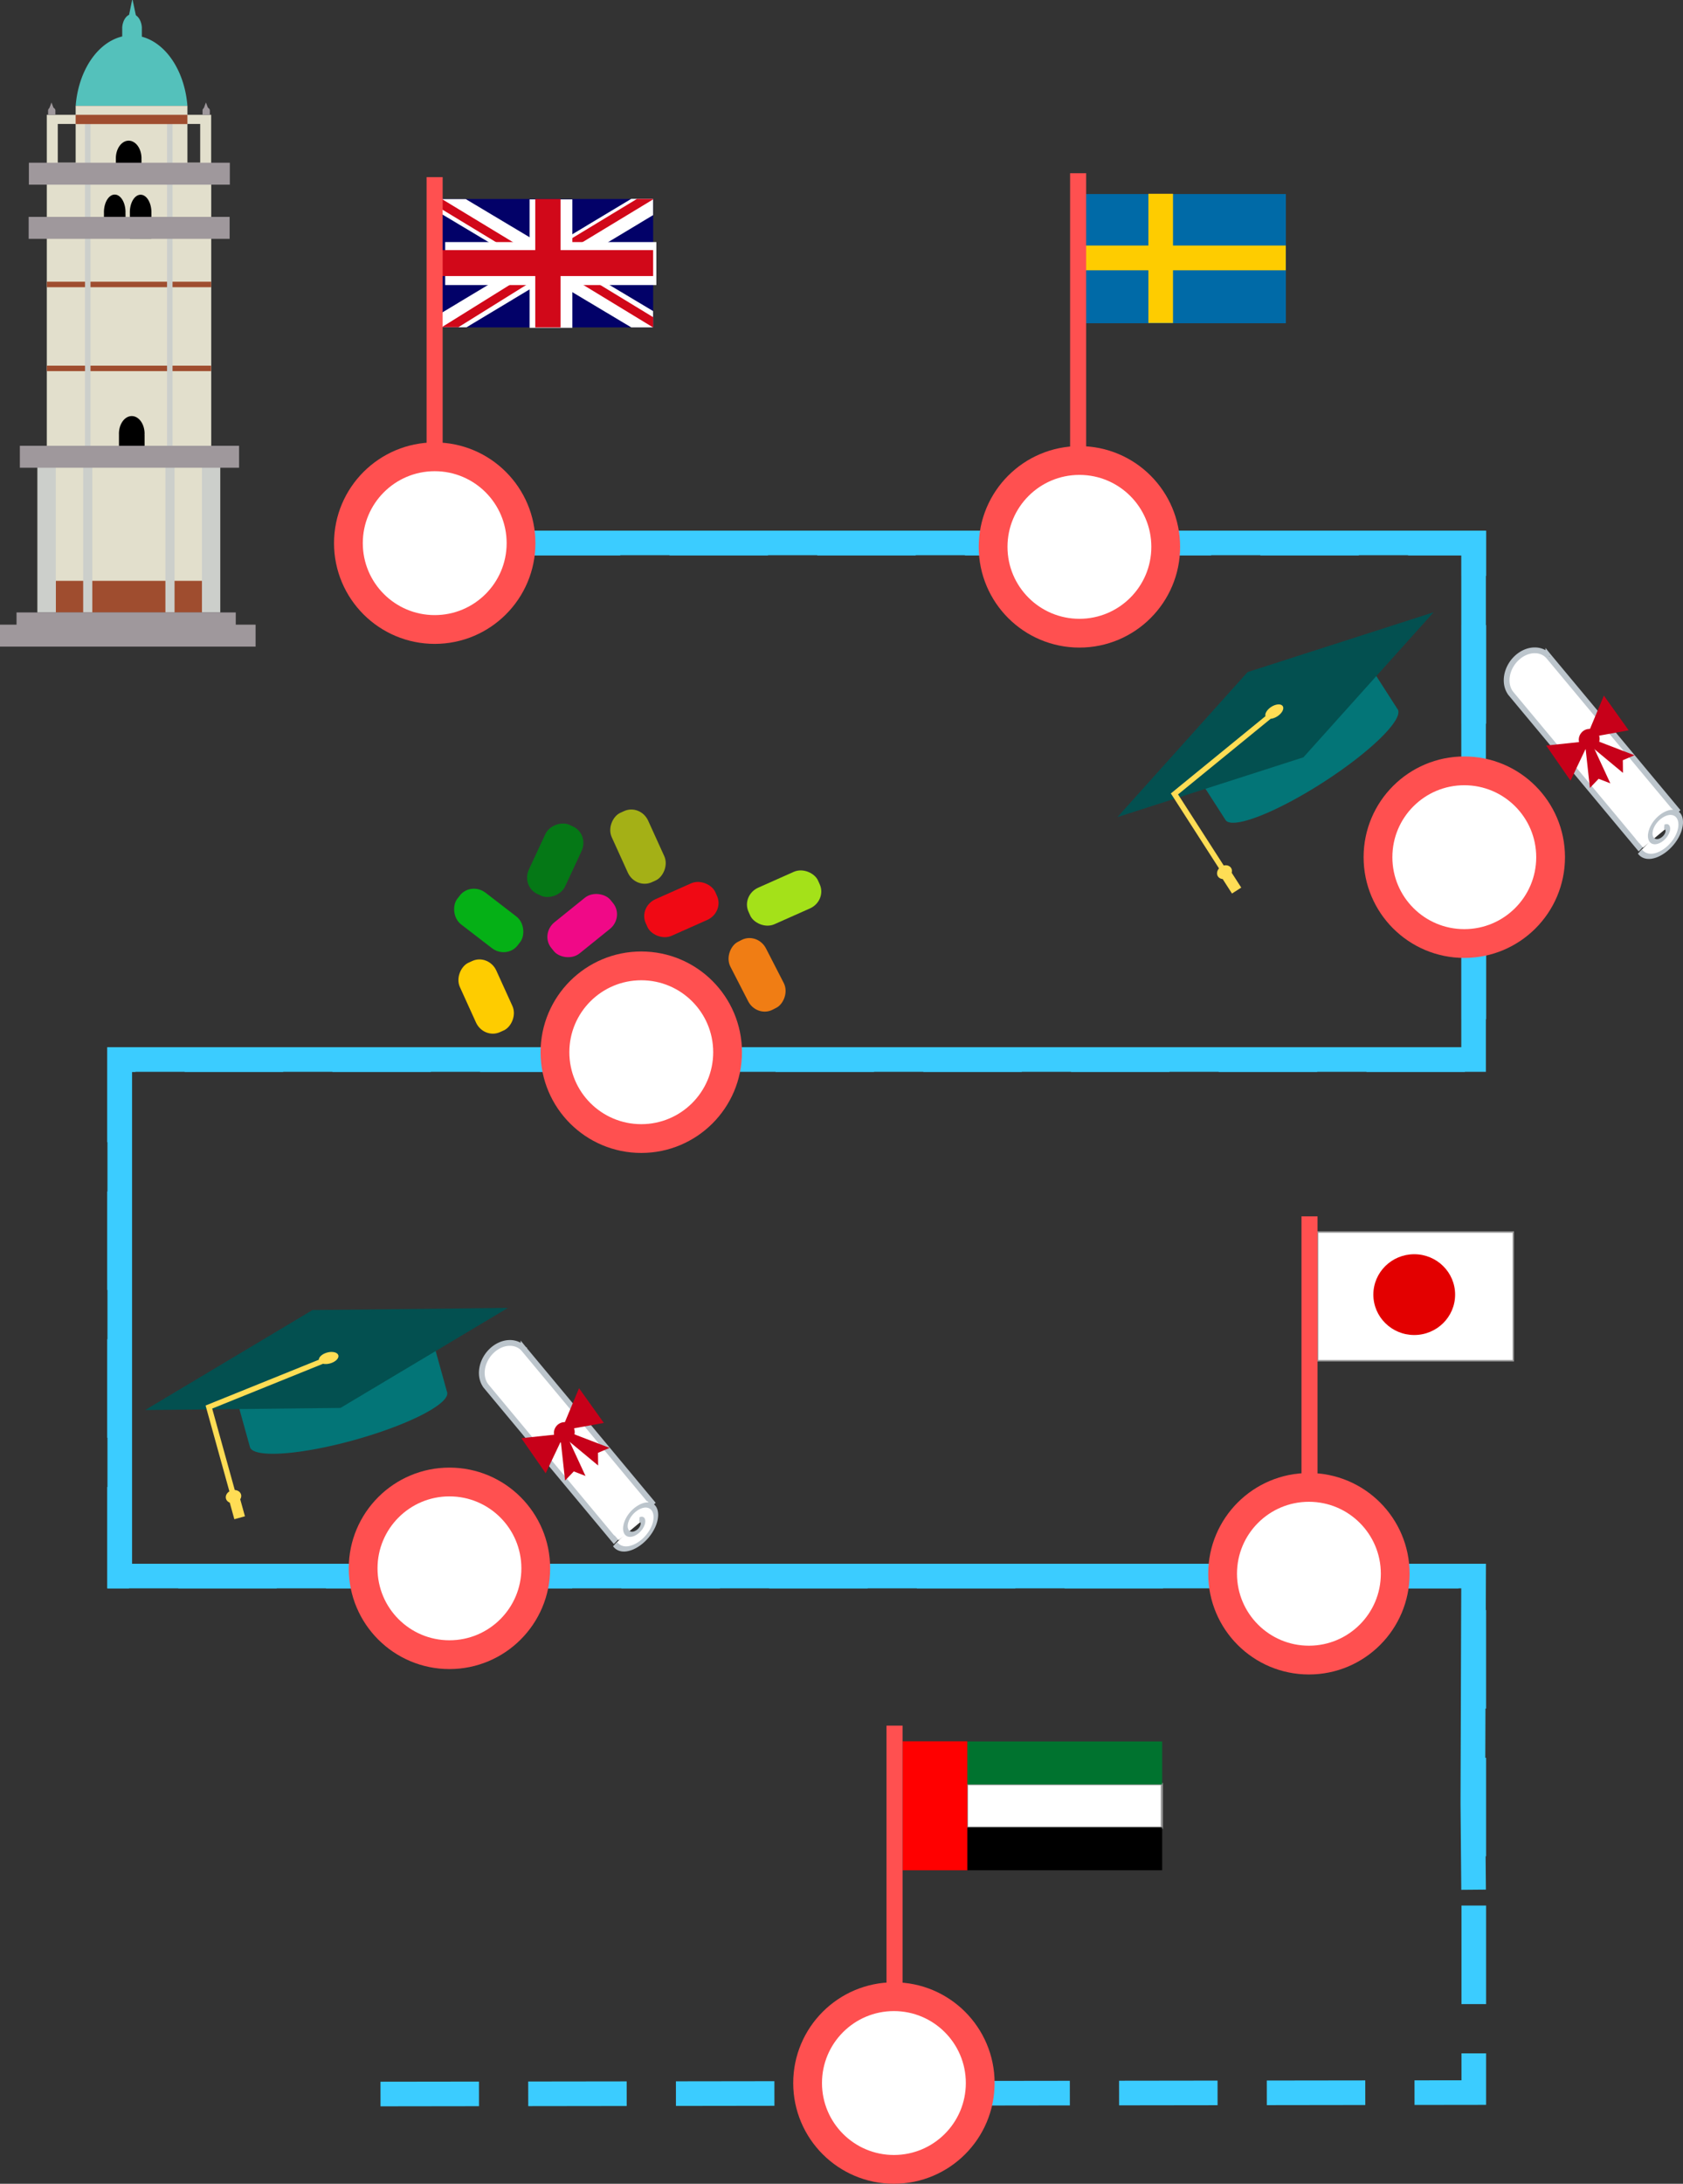 <?xml version="1.0" encoding="UTF-8" standalone="no"?>
<!-- Created with Inkscape (http://www.inkscape.org/) -->

<svg
   xmlns:dc="http://purl.org/dc/elements/1.1/"
   xmlns:cc="http://creativecommons.org/ns#"
   xmlns:rdf="http://www.w3.org/1999/02/22-rdf-syntax-ns#"
   xmlns:svg="http://www.w3.org/2000/svg"
   xmlns="http://www.w3.org/2000/svg"
   xmlns:sodipodi="http://sodipodi.sourceforge.net/DTD/sodipodi-0.dtd"
   xmlns:inkscape="http://www.inkscape.org/namespaces/inkscape"
   width="116.999mm"
   height="151.755mm"
   viewBox="0 0 116.999 151.755"
   version="1.1"
   id="svg2901"
   inkscape:version="0.92.3 (2405546, 2018-03-11)"
   sodipodi:docname="career_path_icon_blue_red.svg">
  <rect x="0" y="0" width="116.999" height="151.755" fill="#333333" stroke="none"/>
  <defs
     id="defs2895" />
  <sodipodi:namedview
     id="base"
     pagecolor="#ffffff"
     bordercolor="#666666"
     borderopacity="1.0"
     inkscape:pageopacity="0.0"
     inkscape:pageshadow="2"
     inkscape:zoom="0.35"
     inkscape:cx="221.10117"
     inkscape:cy="223.92459"
     inkscape:document-units="mm"
     inkscape:current-layer="layer1"
     showgrid="false"
     inkscape:window-width="3200"
     inkscape:window-height="1644"
     inkscape:window-x="-16"
     inkscape:window-y="-16"
     inkscape:window-maximized="1" />
  <g
     inkscape:label="Layer 1"
     inkscape:groupmode="layer"
     id="layer1"
     transform="translate(-47.334,-56.325)">
    <path
       style="fill:none;stroke:#3bccff;stroke-width:1.711;stroke-linecap:butt;stroke-linejoin:miter;stroke-miterlimit:4;stroke-dasharray:6.846, 3.423;stroke-dashoffset:0;stroke-opacity:1"
       d="M 73.339,94.066 H 149.789 V 129.958 H 55.647 v 35.892 H 149.789 v 28.397 7.495 l -78.876,0.105"
       id="path7927-4-3-7-0"
       inkscape:connector-curvature="0"
       sodipodi:nodetypes="ccccccccc" />
    <rect
       style="opacity:1;fill:#020168;fill-opacity:1;fill-rule:nonzero;stroke:none;stroke-width:0.3;stroke-miterlimit:4;stroke-dasharray:none;stroke-dashoffset:0;stroke-opacity:1"
       id="rect10022-1-5-8-2"
       width="14.687"
       height="8.922"
       x="78.053"
       y="70.154" />
    <path
       style="opacity:1;fill:#ffffff;fill-opacity:1;fill-rule:nonzero;stroke:none;stroke-width:0.3;stroke-miterlimit:4;stroke-dasharray:none;stroke-dashoffset:0;stroke-opacity:1"
       d="m 91.215,70.144 -13.162,7.911 v 1.015 h 1.713 l 12.969,-7.795 v -1.131 z"
       id="rect9661-5-6-7-1-8-0-2-8-5"
       inkscape:connector-curvature="0" />
    <path
       style="opacity:1;fill:#ffffff;fill-opacity:1;fill-rule:nonzero;stroke:none;stroke-width:0.3;stroke-miterlimit:4;stroke-dasharray:none;stroke-dashoffset:0;stroke-opacity:1"
       d="m 78.053,70.163 v 1.047 l 13.164,7.865 h 1.518 v -1.134 l -13.017,-7.778 z"
       id="rect9661-5-2-3-00-9-3-9-6-2"
       inkscape:connector-curvature="0" />
    <path
       style="opacity:1;fill:#d10819;fill-opacity:1;fill-rule:nonzero;stroke:none;stroke-width:0.3;stroke-miterlimit:4;stroke-dasharray:none;stroke-dashoffset:0;stroke-opacity:1"
       d="m 86.203,74.388 -0.318,0.522 6.855,4.172 v -0.715 z"
       id="rect9798-5-4-1-2-9-5-3"
       inkscape:connector-curvature="0" />
    <path
       style="opacity:1;fill:#d10819;fill-opacity:1;fill-rule:nonzero;stroke:none;stroke-width:0.3;stroke-miterlimit:4;stroke-dasharray:none;stroke-dashoffset:0;stroke-opacity:1"
       d="m 91.611,70.149 -5.951,3.605 0.317,0.522 6.755,-4.092 v -0.035 z"
       id="rect9798-5-5-7-0-5-2-0-3"
       inkscape:connector-curvature="0" />
    <path
       style="opacity:1;fill:#d10819;fill-opacity:1;fill-rule:nonzero;stroke:none;stroke-width:0.3;stroke-miterlimit:4;stroke-dasharray:none;stroke-dashoffset:0;stroke-opacity:1"
       d="m 85.143,74.645 -7.092,4.415 h 1.155 l 6.259,-3.896 z"
       id="rect9798-5-5-9-8-5-4-3-5-4"
       inkscape:connector-curvature="0" />
    <path
       style="opacity:1;fill:#d10819;fill-opacity:1;fill-rule:nonzero;stroke:none;stroke-width:0.3;stroke-miterlimit:4;stroke-dasharray:none;stroke-dashoffset:0;stroke-opacity:1"
       d="m 78.061,70.162 v 0.714 l 6.234,3.78 0.317,-0.522 z"
       id="rect9798-7-7-0-8-8-2"
       inkscape:connector-curvature="0" />
    <g
       style="stroke-width:0.889"
       id="g9786-8-7-7-9"
       transform="matrix(1.121,0,0,1.129,638.62,-2.658)">
      <rect
         y="64.517"
         x="-494.622"
         height="7.904"
         width="2.654"
         id="rect9661-5-7-9-0-1"
         style="opacity:1;fill:#ffffff;fill-opacity:1;fill-rule:nonzero;stroke:none;stroke-width:0.267;stroke-miterlimit:4;stroke-dasharray:none;stroke-dashoffset:0;stroke-opacity:1" />
      <rect
         y="67.144"
         x="-499.855"
         height="2.646"
         width="13.097"
         id="rect9661-5-4-1-7-9-1"
         style="opacity:1;fill:#ffffff;fill-opacity:1;fill-rule:nonzero;stroke:none;stroke-width:0.267;stroke-miterlimit:4;stroke-dasharray:none;stroke-dashoffset:0;stroke-opacity:1" />
    </g>
    <path
       inkscape:connector-curvature="0"
       style="opacity:1;fill:#d10819;fill-opacity:1;fill-rule:nonzero;stroke:none;stroke-width:0.3;stroke-miterlimit:4;stroke-dasharray:none;stroke-dashoffset:0;stroke-opacity:1"
       d="m 84.545,70.155 v 3.55 h -6.491 v 1.803 h 6.491 v 3.569 h 1.759 v -3.569 h 6.435 v -1.803 h -6.435 v -3.55 z"
       id="rect9661-8-0-4-8" />
    <path
       style="fill:none;stroke:#3bccff;stroke-width:1.711;stroke-linecap:butt;stroke-linejoin:miter;stroke-miterlimit:4;stroke-dasharray:none;stroke-opacity:1"
       d="M 73.347,94.054 H 149.776 V 129.951 H 55.66 v 35.897 H 149.776 l -0.053,15.788 0.053,6.01"
       id="path7927-5-8-9-6-6"
       inkscape:connector-curvature="0"
       sodipodi:nodetypes="cccccccc" />
    <rect
       style="opacity:1;fill:#ffffff;fill-opacity:1;fill-rule:nonzero;stroke:#969696;stroke-width:0.1;stroke-miterlimit:4;stroke-dasharray:none;stroke-dashoffset:0.103;stroke-opacity:1"
       id="rect2318-7-8-4-02-37-9-0-0"
       width="13.605"
       height="8.946"
       x="138.931"
       y="141.941" />
    <ellipse
       style="opacity:1;fill:#e30000;fill-opacity:1;fill-rule:nonzero;stroke:#000000;stroke-width:0.2;stroke-miterlimit:4;stroke-dasharray:none;stroke-dashoffset:0.103;stroke-opacity:0"
       id="path2631-45-8-4-3-9-5-0"
       cx="145.649"
       cy="146.291"
       rx="2.842"
       ry="2.807" />
    <rect
       style="opacity:1;fill:#ff5050;fill-opacity:1;fill-rule:nonzero;stroke:none;stroke-width:2;stroke-miterlimit:4;stroke-dasharray:none;stroke-dashoffset:0.103;stroke-opacity:1"
       id="rect2316-6-8-4-3-1-8-6-5-5"
       width="1.116"
       height="20.25"
       x="137.811"
       y="140.852" />
    <circle
       style="opacity:1;fill:#ffffff;fill-opacity:1;fill-rule:nonzero;stroke:#ff5050;stroke-width:2;stroke-miterlimit:4;stroke-dasharray:none;stroke-dashoffset:0.103;stroke-opacity:1"
       id="path2299-1-3-1-2-6-7-5-3"
       cx="138.327"
       cy="165.688"
       r="6" />
    <rect
       style="opacity:1;fill:#006aa7;fill-opacity:1;fill-rule:nonzero;stroke:none;stroke-width:2;stroke-miterlimit:4;stroke-dasharray:none;stroke-dashoffset:0.103;stroke-opacity:1"
       id="rect2318-1-5-8-3-7-8-0-6"
       width="13.899"
       height="8.979"
       x="122.826"
       y="69.809" />
    <path
       style="opacity:1;fill:#fecc00;fill-opacity:1;fill-rule:nonzero;stroke:none;stroke-width:2;stroke-miterlimit:4;stroke-dasharray:none;stroke-dashoffset:0.103;stroke-opacity:1"
       d="m 127.168,69.791 v 3.596 h -4.348 v 1.721 h 4.348 v 3.662 h 1.711 v -3.662 h 7.84 v -1.721 h -7.84 v -3.596 z"
       id="rect2331-8-5-9-7-4-3-4-5"
       inkscape:connector-curvature="0" />
    <rect
       style="opacity:1;fill:#ff5050;fill-opacity:1;fill-rule:nonzero;stroke:none;stroke-width:2;stroke-miterlimit:4;stroke-dasharray:none;stroke-dashoffset:0.103;stroke-opacity:1"
       id="rect2316-6-8-4-3-4-2-5-1"
       width="1.116"
       height="20.25"
       x="121.725"
       y="68.363" />
    <circle
       style="opacity:1;fill:#ffffff;fill-opacity:1;fill-rule:nonzero;stroke:#ff5050;stroke-width:2;stroke-miterlimit:4;stroke-dasharray:none;stroke-dashoffset:0.103;stroke-opacity:1"
       id="path2299-1-3-1-3-4-2-4"
       cx="122.373"
       cy="94.327"
       r="6" />
    <path
       style="opacity:1;fill:#037577;fill-opacity:1;fill-rule:nonzero;stroke:none;stroke-width:2;stroke-miterlimit:4;stroke-dasharray:none;stroke-dashoffset:0.103;stroke-opacity:1"
       d="m 130.901,110.773 1.647,2.562 a 1.474,7.118 57.272 0 0 6.839,-2.687 1.474,7.118 57.272 0 0 5.128,-5.004 v -7.9e-4 -0.005 a 1.474,7.118 57.272 0 0 -0.011,-0.029 l -0.01,0.004 -1.626,-2.531 z"
       id="rect2404-6-9-0-3-3"
       inkscape:connector-curvature="0" />
    <rect
       style="opacity:1;fill:#035050;fill-opacity:1;fill-rule:nonzero;stroke:none;stroke-width:2.819;stroke-miterlimit:4;stroke-dasharray:none;stroke-dashoffset:0.103;stroke-opacity:1"
       id="rect2402-8-09-8-7-1"
       width="13.584"
       height="13.548"
       x="334.538"
       y="276.073"
       transform="matrix(0.952,-0.306,-0.668,0.744,0,0)" />
    <path
       inkscape:connector-curvature="0"
       style="opacity:1;fill:#ffdd55;fill-opacity:1;fill-rule:nonzero;stroke:none;stroke-width:2;stroke-miterlimit:4;stroke-dasharray:none;stroke-dashoffset:0.103;stroke-opacity:1"
       d="m 136.018,105.307 a 0.39,0.7 57.272 0 0 -0.308,0.141 0.39,0.7 57.272 0 0 -0.404,0.646 l -6.576,5.369 3.348,5.21 a 0.451,0.543 57.272 0 0 -0.076,0.554 0.451,0.543 57.272 0 0 0.33,0.184 l 0.647,1.008 0.643,-0.413 -0.663,-1.032 a 0.451,0.543 57.272 0 0 -0.044,-0.333 0.451,0.543 57.272 0 0 -0.509,-0.169 l -3.175,-4.941 6.439,-5.257 a 0.39,0.7 57.272 0 0 0.461,-0.169 0.39,0.7 57.272 0 0 0.378,-0.706 0.39,0.7 57.272 0 0 -0.492,-0.091 z"
       id="rect2409-0-7-6-9-4" />
    <path
       style="opacity:1;fill:#ffffff;fill-opacity:1;fill-rule:nonzero;stroke:#bcc5cc;stroke-width:0.4;stroke-miterlimit:4;stroke-dasharray:none;stroke-dashoffset:0.103;stroke-opacity:1"
       d="m 153.966,101.518 a 1.501,1.854 35.945 0 0 -1.235,0.574 1.501,1.854 35.945 0 0 -0.378,2.406 v 0.003 l 0.041,0.049 8.871,10.647 2.621,-2.585 -8.868,-10.643 v -0.005 a 1.501,1.854 35.945 0 0 -0.01,-0.006 l -0.035,-0.043 v 0.002 a 1.501,1.854 35.945 0 0 -1.004,-0.399 z"
       id="rect2470-5-3-1-3-9"
       inkscape:connector-curvature="0" />
    <ellipse
       transform="matrix(0.815,-0.58,0.569,0.822,0,0)"
       style="opacity:1;fill:#c70019;fill-opacity:1;fill-rule:nonzero;stroke:none;stroke-width:0.2;stroke-miterlimit:4;stroke-dasharray:none;stroke-dashoffset:0;stroke-opacity:1"
       id="path6688-1-5-6-1-0-5"
       ry="0.711"
       rx="0.738"
       cy="179.316"
       cx="68.442" />
    <path
       sodipodi:type="star"
       style="opacity:1;fill:#c70019;fill-opacity:1;fill-rule:nonzero;stroke:none;stroke-width:0.177;stroke-miterlimit:4;stroke-dasharray:none;stroke-dashoffset:0;stroke-opacity:1"
       id="path6703-25-56-8-5-6-5"
       sodipodi:sides="3"
       sodipodi:cx="-522.9176"
       sodipodi:cy="128.69948"
       sodipodi:r1="1.5402892"
       sodipodi:r2="0.77014458"
       sodipodi:arg1="-2.0955921"
       sodipodi:arg2="-1.0483945"
       inkscape:flatsided="true"
       inkscape:rounded="0"
       inkscape:randomized="0"
       d="m -523.689,127.366 2.312,1.331 -2.309,1.337 z"
       inkscape:transform-center-x="-0.39755383"
       inkscape:transform-center-y="0.00092033946"
       transform="matrix(0.934,-0.664,0.633,0.915,563.324,-356.134)" />
    <path
       sodipodi:type="star"
       style="opacity:1;fill:#c70019;fill-opacity:1;fill-rule:nonzero;stroke:none;stroke-width:0.175;stroke-miterlimit:4;stroke-dasharray:none;stroke-dashoffset:0;stroke-opacity:1"
       id="path6703-8-4-4-6-1-5-5"
       sodipodi:sides="3"
       sodipodi:cx="-522.9176"
       sodipodi:cy="128.69948"
       sodipodi:r1="1.5402892"
       sodipodi:r2="0.77014458"
       sodipodi:arg1="-2.0955921"
       sodipodi:arg2="-1.0483945"
       inkscape:flatsided="true"
       inkscape:rounded="0"
       inkscape:randomized="0"
       d="m -523.689,127.366 2.312,1.331 -2.309,1.337 z"
       inkscape:transform-center-x="0.39742884"
       inkscape:transform-center-y="-0.061347548"
       transform="matrix(-0.906,0.752,-0.645,-0.905,-231.755,616.156)" />
    <path
       sodipodi:nodetypes="ccccccc"
       inkscape:connector-curvature="0"
       id="path6703-25-5-1-1-2-6-0"
       d="m 157.861,111.081 0.605,-0.636 0.814,0.315 v -7.9e-4 l -1.324,-2.862 -0.433,0.099 z"
       style="opacity:1;fill:#c70019;fill-opacity:1;fill-rule:nonzero;stroke:none;stroke-width:0.2;stroke-miterlimit:4;stroke-dasharray:none;stroke-dashoffset:0;stroke-opacity:1" />
    <path
       sodipodi:nodetypes="ccccccc"
       inkscape:connector-curvature="0"
       id="path6703-25-5-5-3-0-4-5-5"
       d="m 160.16,110.035 -0.01,-0.88 0.802,-0.343 v -0.004 l -2.936,-1.128 -0.242,0.374 z"
       style="opacity:1;fill:#c70019;fill-opacity:1;fill-rule:nonzero;stroke:none;stroke-width:0.2;stroke-miterlimit:4;stroke-dasharray:none;stroke-dashoffset:0;stroke-opacity:1" />
    <rect
       style="opacity:1;fill:#ffffff;fill-opacity:1;fill-rule:nonzero;stroke:none;stroke-width:0.4;stroke-miterlimit:4;stroke-dasharray:none;stroke-dashoffset:0;stroke-opacity:1"
       id="rect7405-6-8-1-7"
       width="3.284"
       height="0.807"
       x="48.59"
       y="191.221"
       transform="matrix(0.768,-0.64,0.647,0.762,0,0)" />
    <path
       sodipodi:type="spiral"
       style="fill:#ffffff;fill-opacity:1;fill-rule:evenodd;stroke:#bcc5cc;stroke-width:0.144;stroke-miterlimit:4;stroke-dasharray:none;stroke-opacity:1"
       id="path2498-0-7-5-1-9"
       sodipodi:cx="-588.25397"
       sodipodi:cy="51.424938"
       sodipodi:expansion="1"
       sodipodi:revolution="1.8394555"
       sodipodi:radius="0.75716954"
       sodipodi:argument="-17.661041"
       sodipodi:t0="0.13880904"
       d="m -588.353,51.461 c -0.078,-0.061 -0.04,-0.18 0.028,-0.231 0.12,-0.092 0.289,-0.03 0.363,0.089 0.108,0.174 0.02,0.4 -0.151,0.495 -0.228,0.126 -0.512,0.011 -0.627,-0.212 -0.144,-0.281 -0.002,-0.624 0.274,-0.759 0.334,-0.163 0.737,0.007 0.891,0.335 0.056,0.119 0.078,0.252 0.066,0.382"
       transform="matrix(-1.86,2.169,-1.215,-1.241,-868.782,1453.792)" />
    <circle
       style="opacity:1;fill:#ffffff;fill-opacity:1;fill-rule:nonzero;stroke:#ff5050;stroke-width:2;stroke-miterlimit:4;stroke-dasharray:none;stroke-dashoffset:0.103;stroke-opacity:1"
       id="path2299-1-23-95-2-6-5"
       cx="149.129"
       cy="115.893"
       r="6" />
    <g
       style="stroke-width:0.787"
       transform="matrix(1.27,0,0,1.271,15.098,297.858)"
       id="g9612-7-4-6-0">
      <path
         inkscape:connector-curvature="0"
         id="path4405-3-5-1-57-7-5-8"
         d="m 32.584,-188.101 a 3.08,4.332 0 0 0 -3.06,3.856 h 6.118 a 3.08,4.332 0 0 0 -3.057,-3.856 z"
         style="opacity:1;fill:#54c1bb;fill-opacity:1;fill-rule:nonzero;stroke:none;stroke-width:1.574;stroke-miterlimit:4;stroke-dasharray:9.445, 1.574;stroke-dashoffset:0;stroke-opacity:1" />
      <path
         id="rect4425-6-7-8-6-41-3-1-9"
         d="m 29.524,-184.246 v 0.488 h -0.979 -0.6 v 0.5 2.12 2.167 14.419 h -0.509 v 8 h 10 v -8 h -0.491 v -16.586 h -0.004 v -2.62 h -1.299 v -0.488 z m -0.979,0.989 h 0.979 v 2.12 h -0.979 z m 7.097,0 h 0.699 v 2.12 h -0.699 z"
         style="opacity:1;fill:#e2dfcc;fill-opacity:1;fill-rule:nonzero;stroke:none;stroke-width:1.574;stroke-miterlimit:4;stroke-dasharray:9.445, 1.574;stroke-dashoffset:0;stroke-opacity:1"
         inkscape:connector-curvature="0" />
      <path
         inkscape:connector-curvature="0"
         id="path2946-2-2-56-8-4-5"
         d="m 32.594,-167.285 a 0.702,0.965 0 0 0 -0.701,0.965 0.702,0.965 0 0 0 0.002,0.07 h -0.001 v 1.362 h 1.403 v -1.362 h -0.003 a 0.702,0.965 0 0 0 0.003,-0.07 0.702,0.965 0 0 0 -0.702,-0.965 z"
         style="opacity:1;fill:#000000;fill-opacity:1;fill-rule:nonzero;stroke:none;stroke-width:1.574;stroke-miterlimit:4;stroke-dasharray:9.445, 1.574;stroke-dashoffset:0;stroke-opacity:1" />
      <path
         inkscape:connector-curvature="0"
         id="path4405-3-6-1-1-97-9-1-8"
         d="m 32.611,-189.261 a 0.541,0.81 0 0 0 -0.538,0.721 v 1.161 h 1.074 v -1.161 h 5.16e-4 a 0.541,0.81 0 0 0 -0.537,-0.721 z"
         style="opacity:1;fill:#54c1bb;fill-opacity:1;fill-rule:nonzero;stroke:none;stroke-width:1.574;stroke-miterlimit:4;stroke-dasharray:9.445, 1.574;stroke-dashoffset:0;stroke-opacity:1" />
      <path
         transform="matrix(1,0,0,2.771,2.935,357.25)"
         inkscape:transform-center-y="-0.22331319"
         inkscape:transform-center-x="-0.00072810298"
         d="m 29.415,-197.039 0.279,-0.489 0.284,0.486 z"
         inkscape:randomized="0"
         inkscape:rounded="0"
         inkscape:flatsided="true"
         sodipodi:arg2="3.6607158"
         sodipodi:arg1="2.6135182"
         sodipodi:r2="0.16244493"
         sodipodi:r1="0.32488987"
         sodipodi:cy="-197.20312"
         sodipodi:cx="29.695524"
         sodipodi:sides="3"
         id="path4533-7-3-4-8-3-7"
         style="opacity:1;fill:#54c1bb;fill-opacity:1;fill-rule:nonzero;stroke:none;stroke-width:0.946;stroke-miterlimit:4;stroke-dasharray:5.674, 0.946;stroke-dashoffset:0;stroke-opacity:1"
         sodipodi:type="star" />
      <g
         transform="translate(2.619,6.829)"
         id="g4587-9-1-2-9-5-5"
         style="stroke-width:0.787">
        <path
           style="opacity:1;fill:#9f989c;fill-opacity:1;fill-rule:nonzero;stroke:none;stroke-width:1.574;stroke-miterlimit:4;stroke-dasharray:9.445, 1.574;stroke-dashoffset:0;stroke-opacity:1"
           d="m 34.05,-190.99 a 0.201,0.174 0 0 0 -0.2,0.155 v 0.249 h 0.4 v -0.249 h 1.93e-4 a 0.201,0.174 0 0 0 -0.2,-0.155 z"
           id="path4405-3-6-2-2-9-9-2-8-3"
           inkscape:connector-curvature="0" />
        <path
           sodipodi:type="star"
           style="opacity:1;fill:#9f989c;fill-opacity:1;fill-rule:nonzero;stroke:none;stroke-width:2.616;stroke-miterlimit:4;stroke-dasharray:15.695, 2.616;stroke-dashoffset:0;stroke-opacity:1"
           id="path4533-5-7-06-1-8-3-5"
           sodipodi:sides="3"
           sodipodi:cx="29.695524"
           sodipodi:cy="-197.20312"
           sodipodi:r1="0.32488987"
           sodipodi:r2="0.16244493"
           sodipodi:arg1="2.6135182"
           sodipodi:arg2="3.6607158"
           inkscape:flatsided="true"
           inkscape:rounded="0"
           inkscape:randomized="0"
           d="m 29.415,-197.039 0.279,-0.489 0.284,0.486 z"
           inkscape:transform-center-x="-0.00035408699"
           inkscape:transform-center-y="-0.059998893"
           transform="matrix(0.486,0,0,0.745,19.604,-44.103)" />
      </g>
      <g
         id="g4587-3-9-6-11-5-4-3"
         transform="translate(-5.835,6.83)"
         style="stroke-width:0.787">
        <path
           style="opacity:1;fill:#9f989c;fill-opacity:1;fill-rule:nonzero;stroke:none;stroke-width:1.574;stroke-miterlimit:4;stroke-dasharray:9.445, 1.574;stroke-dashoffset:0;stroke-opacity:1"
           d="m 34.05,-190.99 a 0.201,0.174 0 0 0 -0.2,0.155 v 0.249 h 0.4 v -0.249 h 1.93e-4 a 0.201,0.174 0 0 0 -0.2,-0.155 z"
           id="path4405-3-6-2-9-7-9-9-5-0-7"
           inkscape:connector-curvature="0" />
        <path
           sodipodi:type="star"
           style="opacity:1;fill:#9f989c;fill-opacity:1;fill-rule:nonzero;stroke:none;stroke-width:2.616;stroke-miterlimit:4;stroke-dasharray:15.695, 2.616;stroke-dashoffset:0;stroke-opacity:1"
           id="path4533-5-1-9-5-5-2-6-1"
           sodipodi:sides="3"
           sodipodi:cx="29.695524"
           sodipodi:cy="-197.20312"
           sodipodi:r1="0.32488987"
           sodipodi:r2="0.16244493"
           sodipodi:arg1="2.6135182"
           sodipodi:arg2="3.6607158"
           inkscape:flatsided="true"
           inkscape:rounded="0"
           inkscape:randomized="0"
           d="m 29.415,-197.039 0.279,-0.489 0.284,0.486 z"
           inkscape:transform-center-x="-0.00035408699"
           inkscape:transform-center-y="-0.059998893"
           transform="matrix(0.486,0,0,0.745,19.604,-44.103)" />
      </g>
      <rect
         y="-158.276"
         x="28.437"
         height="1.725"
         width="8"
         id="rect2862-8-5-9-6-6-6-1-5-1"
         style="opacity:1;fill:#9f4d2f;fill-opacity:1;fill-rule:nonzero;stroke:none;stroke-width:1.574;stroke-miterlimit:4;stroke-dasharray:9.445, 1.574;stroke-dashoffset:0;stroke-opacity:1" />
      <path
         inkscape:connector-curvature="0"
         id="path2946-7-9-5-4-9-1-2-7"
         d="m 32.425,-182.341 a 0.702,0.965 0 0 0 -0.701,0.965 0.702,0.965 0 0 0 0.002,0.07 h -10e-4 v 1.362 h 1.403 v -1.362 h -0.003 a 0.702,0.965 0 0 0 0.003,-0.07 0.702,0.965 0 0 0 -0.702,-0.965 z"
         style="opacity:1;fill:#000000;fill-opacity:1;fill-rule:nonzero;stroke:none;stroke-width:1.574;stroke-miterlimit:4;stroke-dasharray:9.445, 1.574;stroke-dashoffset:0;stroke-opacity:1" />
      <rect
         y="-174.631"
         x="27.949"
         height="0.3"
         width="8.994"
         id="rect2862-8-5-9-32-9-63-4-0-6-4"
         style="opacity:1;fill:#9f4d2f;fill-opacity:1;fill-rule:nonzero;stroke:none;stroke-width:1.574;stroke-miterlimit:4;stroke-dasharray:9.445, 1.574;stroke-dashoffset:0;stroke-opacity:1" />
      <rect
         y="-170.041"
         x="27.946"
         height="0.3"
         width="8.994"
         id="rect2862-8-5-9-32-5-7-05-62-8-8-8"
         style="opacity:1;fill:#9f4d2f;fill-opacity:1;fill-rule:nonzero;stroke:none;stroke-width:1.574;stroke-miterlimit:4;stroke-dasharray:9.445, 1.574;stroke-dashoffset:0;stroke-opacity:1" />
      <rect
         y="-164.766"
         x="27.436"
         height="8.214"
         width="1"
         id="rect4798-1-8-6-4-4-4"
         style="opacity:1;fill:#cccfcb;fill-opacity:1;fill-rule:nonzero;stroke:none;stroke-width:1.574;stroke-miterlimit:4;stroke-dasharray:9.445, 1.574;stroke-dashoffset:0;stroke-opacity:1" />
      <rect
         y="-164.766"
         x="36.437"
         height="8.214"
         width="1"
         id="rect4798-5-20-3-3-5-6-1"
         style="opacity:1;fill:#cccfcb;fill-opacity:1;fill-rule:nonzero;stroke:none;stroke-width:1.574;stroke-miterlimit:4;stroke-dasharray:9.445, 1.574;stroke-dashoffset:0;stroke-opacity:1" />
      <rect
         y="-164.791"
         x="29.936"
         height="8.24"
         width="0.5"
         id="rect4815-0-56-85-1-1-5"
         style="opacity:1;fill:#cccfcb;fill-opacity:1;fill-rule:nonzero;stroke:none;stroke-width:1.574;stroke-miterlimit:4;stroke-dasharray:9.445, 1.574;stroke-dashoffset:0;stroke-opacity:1" />
      <rect
         y="-164.791"
         x="34.437"
         height="8.24"
         width="0.5"
         id="rect4815-7-5-0-7-0-7-6"
         style="opacity:1;fill:#cccfcb;fill-opacity:1;fill-rule:nonzero;stroke:none;stroke-width:1.574;stroke-miterlimit:4;stroke-dasharray:9.445, 1.574;stroke-dashoffset:0;stroke-opacity:1" />
      <rect
         y="-183.418"
         x="30.037"
         height="19.038"
         width="0.3"
         id="rect4815-70-5-2-9-9-1-1"
         style="opacity:1;fill:#cccfcb;fill-opacity:1;fill-rule:nonzero;stroke:none;stroke-width:1.574;stroke-miterlimit:4;stroke-dasharray:9.445, 1.574;stroke-dashoffset:0;stroke-opacity:1" />
      <rect
         y="-183.439"
         x="34.527"
         height="20.962"
         width="0.3"
         id="rect4815-70-0-7-2-9-4-8-6"
         style="opacity:1;fill:#cccfcb;fill-opacity:1;fill-rule:nonzero;stroke:none;stroke-width:1.574;stroke-miterlimit:4;stroke-dasharray:9.445, 1.574;stroke-dashoffset:0;stroke-opacity:1" />
      <rect
         y="-183.757"
         x="29.524"
         height="0.507"
         width="6.117"
         id="rect2862-8-5-9-32-5-3-7-7-9-9-8-9"
         style="opacity:1;fill:#9f4d2f;fill-opacity:1;fill-rule:nonzero;stroke:none;stroke-width:1.574;stroke-miterlimit:4;stroke-dasharray:9.445, 1.574;stroke-dashoffset:0;stroke-opacity:1" />
      <rect
         y="-181.137"
         x="26.963"
         height="1.2"
         width="11"
         id="rect2862-8-5-8-8-6-1-4-7-7-9"
         style="opacity:1;fill:#9f989c;fill-opacity:1;fill-rule:nonzero;stroke:none;stroke-width:1.574;stroke-miterlimit:4;stroke-dasharray:9.445, 1.574;stroke-dashoffset:0;stroke-opacity:1" />
      <rect
         y="-165.661"
         x="26.47"
         height="1.2"
         width="12"
         id="rect2862-8-5-3-0-2-4-1-3"
         style="opacity:1;fill:#9f989c;fill-opacity:1;fill-rule:nonzero;stroke:none;stroke-width:1.574;stroke-miterlimit:4;stroke-dasharray:9.445, 1.574;stroke-dashoffset:0;stroke-opacity:1" />
      <path
         inkscape:connector-curvature="0"
         id="path2946-7-9-7-5-7-8-8-6-0"
         d="m 31.662,-179.395 a 0.59,0.965 0 0 0 -0.59,0.965 0.59,0.965 0 0 0 0.002,0.07 h -8.41e-4 v 1.362 h 1.18 v -1.362 h -0.003 a 0.59,0.965 0 0 0 0.003,-0.07 0.59,0.965 0 0 0 -0.59,-0.965 z"
         style="opacity:1;fill:#000000;fill-opacity:1;fill-rule:nonzero;stroke:none;stroke-width:1.574;stroke-miterlimit:4;stroke-dasharray:9.445, 1.574;stroke-dashoffset:0;stroke-opacity:1" />
      <path
         inkscape:connector-curvature="0"
         id="path2946-7-9-7-1-1-9-01-6-3-1"
         d="m 33.08,-179.387 a 0.59,0.965 0 0 0 -0.59,0.965 0.59,0.965 0 0 0 0.002,0.07 h -8.4e-4 v 1.362 h 1.18 v -1.362 h -0.002 a 0.59,0.965 0 0 0 0.002,-0.07 0.59,0.965 0 0 0 -0.59,-0.965 z"
         style="opacity:1;fill:#000000;fill-opacity:1;fill-rule:nonzero;stroke:none;stroke-width:1.574;stroke-miterlimit:4;stroke-dasharray:9.445, 1.574;stroke-dashoffset:0;stroke-opacity:1" />
      <rect
         y="-178.176"
         x="26.952"
         height="1.2"
         width="11"
         id="rect2862-8-5-8-13-2-04-1-6-5"
         style="opacity:1;fill:#9f989c;fill-opacity:1;fill-rule:nonzero;stroke:none;stroke-width:1.574;stroke-miterlimit:4;stroke-dasharray:9.445, 1.574;stroke-dashoffset:0;stroke-opacity:1" />
      <rect
         y="-156.548"
         x="26.288"
         height="1.2"
         width="12"
         id="rect2862-8-5-94-6-2-6-7-5-3"
         style="opacity:1;fill:#9f989c;fill-opacity:1;fill-rule:nonzero;stroke:none;stroke-width:1.574;stroke-miterlimit:4;stroke-dasharray:9.445, 1.574;stroke-dashoffset:0;stroke-opacity:1" />
      <rect
         y="-155.88"
         x="25.373"
         height="1.2"
         width="14"
         id="rect2862-8-5-94-0-5-1-5-3-8-1"
         style="opacity:1;fill:#9f989c;fill-opacity:1;fill-rule:nonzero;stroke:none;stroke-width:1.574;stroke-miterlimit:4;stroke-dasharray:9.445, 1.574;stroke-dashoffset:0;stroke-opacity:1" />
    </g>
    <path
       style="opacity:1;fill:#037577;fill-opacity:1;fill-rule:nonzero;stroke:none;stroke-width:2;stroke-miterlimit:4;stroke-dasharray:none;stroke-dashoffset:0.103;stroke-opacity:1"
       d="m 63.904,153.979 0.814,2.935 a 1.474,7.118 74.497 0 0 7.328,-0.541 1.474,7.118 74.497 0 0 6.38,-3.261 v -5.3e-4 -0.006 a 1.474,7.118 74.497 0 0 0,-0.031 l -0.01,0.002 -0.804,-2.899 z"
       id="rect2404-6-0-57-6-4-7"
       inkscape:connector-curvature="0" />
    <rect
       style="opacity:1;fill:#035050;fill-opacity:1;fill-rule:nonzero;stroke:none;stroke-width:2.819;stroke-miterlimit:4;stroke-dasharray:none;stroke-dashoffset:0.103;stroke-opacity:1"
       id="rect2402-8-8-9-4-7-1"
       width="13.584"
       height="13.548"
       x="321.739"
       y="294.158"
       transform="matrix(1,-0.011,-0.859,0.513,0,0)" />
    <path
       inkscape:connector-curvature="0"
       style="opacity:1;fill:#ffdd55;fill-opacity:1;fill-rule:nonzero;stroke:none;stroke-width:2;stroke-miterlimit:4;stroke-dasharray:none;stroke-dashoffset:0.103;stroke-opacity:1"
       d="m 70.41,150.274 a 0.39,0.7 74.497 0 0 -0.336,0.044 0.39,0.7 74.497 0 0 -0.577,0.498 l -7.871,3.181 1.655,5.968 a 0.451,0.543 74.497 0 0 -0.237,0.507 0.451,0.543 74.497 0 0 0.261,0.273 l 0.32,1.154 0.737,-0.204 -0.328,-1.182 a 0.451,0.543 74.497 0 0 0.057,-0.331 0.451,0.543 74.497 0 0 -0.436,-0.312 l -1.57,-5.66 7.707,-3.114 a 0.39,0.7 74.497 0 0 0.491,-0.025 0.39,0.7 74.497 0 0 0.57,-0.563 0.39,0.7 74.497 0 0 -0.443,-0.232 z"
       id="rect2409-0-45-7-1-1-8" />
    <path
       style="opacity:1;fill:#ffffff;fill-opacity:1;fill-rule:nonzero;stroke:#bcc5cc;stroke-width:0.4;stroke-miterlimit:4;stroke-dasharray:none;stroke-dashoffset:0.103;stroke-opacity:1"
       d="m 82.722,149.649 a 1.501,1.854 35.945 0 0 -1.235,0.574 1.501,1.854 35.945 0 0 -0.378,2.406 v 0.003 l 0.041,0.049 8.871,10.647 2.621,-2.585 -8.868,-10.643 v -0.005 a 1.501,1.854 35.945 0 0 -0.01,-0.006 l -0.035,-0.043 v 0.002 a 1.501,1.854 35.945 0 0 -1.004,-0.399 z"
       id="rect2470-5-5-45-2-3-8"
       inkscape:connector-curvature="0" />
    <ellipse
       transform="matrix(0.815,-0.58,0.569,0.822,0,0)"
       style="opacity:1;fill:#c70019;fill-opacity:1;fill-rule:nonzero;stroke:none;stroke-width:0.2;stroke-miterlimit:4;stroke-dasharray:none;stroke-dashoffset:0;stroke-opacity:1"
       id="path6688-1-5-8-0-6-3-7"
       ry="0.711"
       rx="0.738"
       cy="177.254"
       cx="-17.539" />
    <path
       sodipodi:type="star"
       style="opacity:1;fill:#c70019;fill-opacity:1;fill-rule:nonzero;stroke:none;stroke-width:0.177;stroke-miterlimit:4;stroke-dasharray:none;stroke-dashoffset:0;stroke-opacity:1"
       id="path6703-25-56-7-8-9-4-7"
       sodipodi:sides="3"
       sodipodi:cx="-522.9176"
       sodipodi:cy="128.69948"
       sodipodi:r1="1.5402892"
       sodipodi:r2="0.77014458"
       sodipodi:arg1="-2.0955921"
       sodipodi:arg2="-1.0483945"
       inkscape:flatsided="true"
       inkscape:rounded="0"
       inkscape:randomized="0"
       d="m -523.689,127.366 2.312,1.331 -2.309,1.337 z"
       inkscape:transform-center-x="-0.39755383"
       inkscape:transform-center-y="0.00092033946"
       transform="matrix(0.934,-0.664,0.633,0.915,492.079,-308.002)" />
    <path
       sodipodi:type="star"
       style="opacity:1;fill:#c70019;fill-opacity:1;fill-rule:nonzero;stroke:none;stroke-width:0.175;stroke-miterlimit:4;stroke-dasharray:none;stroke-dashoffset:0;stroke-opacity:1"
       id="path6703-8-4-4-7-96-1-2-5"
       sodipodi:sides="3"
       sodipodi:cx="-522.9176"
       sodipodi:cy="128.69948"
       sodipodi:r1="1.5402892"
       sodipodi:r2="0.77014458"
       sodipodi:arg1="-2.0955921"
       sodipodi:arg2="-1.0483945"
       inkscape:flatsided="true"
       inkscape:rounded="0"
       inkscape:randomized="0"
       d="m -523.689,127.366 2.312,1.331 -2.309,1.337 z"
       inkscape:transform-center-x="0.39742884"
       inkscape:transform-center-y="-0.061347548"
       transform="matrix(-0.906,0.752,-0.645,-0.905,-303,664.287)" />
    <path
       sodipodi:nodetypes="ccccccc"
       inkscape:connector-curvature="0"
       id="path6703-25-5-1-6-9-0-6-0"
       d="m 86.617,159.213 0.605,-0.636 0.814,0.315 v -8e-4 l -1.324,-2.862 -0.433,0.099 z"
       style="opacity:1;fill:#c70019;fill-opacity:1;fill-rule:nonzero;stroke:none;stroke-width:0.2;stroke-miterlimit:4;stroke-dasharray:none;stroke-dashoffset:0;stroke-opacity:1" />
    <path
       sodipodi:nodetypes="ccccccc"
       inkscape:connector-curvature="0"
       id="path6703-25-5-5-3-54-7-6-9-9"
       d="m 88.915,158.166 -0.01,-0.88 0.802,-0.343 v -0.004 l -2.936,-1.128 -0.242,0.374 z"
       style="opacity:1;fill:#c70019;fill-opacity:1;fill-rule:nonzero;stroke:none;stroke-width:0.2;stroke-miterlimit:4;stroke-dasharray:none;stroke-dashoffset:0;stroke-opacity:1" />
    <rect
       style="opacity:1;fill:#ffffff;fill-opacity:1;fill-rule:nonzero;stroke:none;stroke-width:0.4;stroke-miterlimit:4;stroke-dasharray:none;stroke-dashoffset:0;stroke-opacity:1"
       id="rect7405-2-8-7-5-3"
       width="3.284"
       height="0.807"
       x="-36.878"
       y="182.597"
       transform="matrix(0.768,-0.64,0.647,0.762,0,0)" />
    <path
       sodipodi:type="spiral"
       style="fill:#ffffff;fill-opacity:1;fill-rule:evenodd;stroke:#bcc5cc;stroke-width:0.144;stroke-miterlimit:4;stroke-dasharray:none;stroke-opacity:1"
       id="path2498-0-47-37-1-1-8"
       sodipodi:cx="-588.25397"
       sodipodi:cy="51.424938"
       sodipodi:expansion="1"
       sodipodi:revolution="1.8394555"
       sodipodi:radius="0.75716954"
       sodipodi:argument="-17.661041"
       sodipodi:t0="0.13880904"
       d="m -588.353,51.461 c -0.078,-0.061 -0.04,-0.18 0.028,-0.231 0.12,-0.092 0.289,-0.03 0.363,0.089 0.108,0.174 0.02,0.4 -0.151,0.495 -0.228,0.126 -0.512,0.011 -0.627,-0.212 -0.144,-0.281 -0.002,-0.624 0.274,-0.759 0.334,-0.163 0.737,0.007 0.891,0.335 0.056,0.119 0.078,0.252 0.066,0.382"
       transform="matrix(-1.86,2.169,-1.215,-1.241,-940.028,1501.924)" />
    <circle
       style="opacity:1;fill:#ffffff;fill-opacity:1;fill-rule:nonzero;stroke:#ff5050;stroke-width:2;stroke-miterlimit:4;stroke-dasharray:none;stroke-dashoffset:0.103;stroke-opacity:1"
       id="path2299-1-23-9-7-6-8-9"
       cx="78.579"
       cy="165.312"
       r="6" />
    <circle
       style="opacity:1;fill:#ffffff;fill-opacity:1;fill-rule:nonzero;stroke:#ff5050;stroke-width:2;stroke-miterlimit:4;stroke-dasharray:none;stroke-dashoffset:0.103;stroke-opacity:1"
       id="path2299-1-23-9-0-3-5-8-8"
       cx="91.914"
       cy="129.446"
       r="6" />
    <rect
       style="opacity:1;fill:#ffffff;fill-opacity:1;fill-rule:nonzero;stroke:#969696;stroke-width:0.15;stroke-miterlimit:4;stroke-dasharray:none;stroke-dashoffset:0;stroke-opacity:1"
       id="rect8278-5-9-68-6-1-0"
       width="13.545"
       height="3.034"
       x="114.558"
       y="180.305" />
    <rect
       style="opacity:1;fill:#ff0000;fill-opacity:1;fill-rule:nonzero;stroke:none;stroke-width:0.15;stroke-miterlimit:4;stroke-dasharray:none;stroke-dashoffset:0;stroke-opacity:1"
       id="rect8278-3-3-6-4"
       width="4.5"
       height="8.962"
       x="110.081"
       y="177.333" />
    <rect
       style="opacity:1;fill:#00732f;fill-opacity:1;fill-rule:nonzero;stroke:none;stroke-width:0.15;stroke-miterlimit:4;stroke-dasharray:none;stroke-dashoffset:0;stroke-opacity:1"
       id="rect8278-5-97-7-2-9"
       width="13.546"
       height="2.983"
       x="114.581"
       y="177.345" />
    <rect
       style="opacity:1;fill:#000000;fill-opacity:1;fill-rule:nonzero;stroke:none;stroke-width:0.15;stroke-miterlimit:4;stroke-dasharray:none;stroke-dashoffset:0;stroke-opacity:1"
       id="rect8278-5-9-7-9-8-2-9"
       width="13.546"
       height="2.983"
       x="114.581"
       y="183.311" />
    <rect
       style="opacity:1;fill:#ff5050;fill-opacity:1;fill-rule:nonzero;stroke:none;stroke-width:2;stroke-miterlimit:4;stroke-dasharray:none;stroke-dashoffset:0.103;stroke-opacity:1"
       id="rect2316-6-8-4-3-1-2-2-1-3-3"
       width="1.116"
       height="20.25"
       x="108.962"
       y="176.244" />
    <circle
       style="opacity:1;fill:#ffffff;fill-opacity:1;fill-rule:nonzero;stroke:#ff5050;stroke-width:2;stroke-miterlimit:4;stroke-dasharray:none;stroke-dashoffset:0.103;stroke-opacity:1"
       id="path2299-1-3-1-2-7-7-3-6-4"
       cx="109.477"
       cy="201.08"
       r="6" />
    <rect
       style="opacity:1;fill:#f00987;fill-opacity:1;fill-rule:nonzero;stroke:none;stroke-width:0.3;stroke-miterlimit:4;stroke-dasharray:none;stroke-dashoffset:0.103;stroke-opacity:1"
       id="rect2225-8-5-1-2-2-1"
       width="5.297"
       height="2.78"
       x="-10.03"
       y="147.644"
       ry="1.241"
       rx="1.297"
       transform="rotate(-38.883)" />
    <rect
       style="opacity:1;fill:#05b016;fill-opacity:1;fill-rule:nonzero;stroke:none;stroke-width:0.3;stroke-miterlimit:4;stroke-dasharray:none;stroke-dashoffset:0.103;stroke-opacity:1"
       id="rect2225-8-5-6-7-4-4-7"
       width="5.297"
       height="2.78"
       x="-140.46"
       y="-47.093"
       ry="1.241"
       rx="1.297"
       transform="rotate(-142.404)" />
    <rect
       style="opacity:1;fill:#fecc00;fill-opacity:1;fill-rule:nonzero;stroke:none;stroke-width:0.3;stroke-miterlimit:4;stroke-dasharray:none;stroke-dashoffset:0.103;stroke-opacity:1"
       id="rect2225-8-5-6-2-1-2-2-8"
       width="5.297"
       height="2.78"
       x="-150.539"
       y="20.525"
       ry="1.241"
       rx="1.297"
       transform="rotate(-114.436)" />
    <rect
       style="opacity:1;fill:#f07d14;fill-opacity:1;fill-rule:nonzero;stroke:none;stroke-width:0.3;stroke-miterlimit:4;stroke-dasharray:none;stroke-dashoffset:0.103;stroke-opacity:1"
       id="rect2225-8-5-3-7-14-0-6-0"
       width="5.297"
       height="2.78"
       x="153.391"
       y="-33.602"
       ry="1.241"
       rx="1.297"
       transform="rotate(62.805)" />
    <rect
       style="opacity:1;fill:#f00914;fill-opacity:1;fill-rule:nonzero;stroke:none;stroke-width:0.3;stroke-miterlimit:4;stroke-dasharray:none;stroke-dashoffset:0.103;stroke-opacity:1"
       id="rect2225-8-5-3-7-7-3-6-6-0"
       width="5.297"
       height="2.78"
       x="35.279"
       y="146.319"
       ry="1.241"
       rx="1.297"
       transform="rotate(-23.988)" />
    <rect
       style="opacity:1;fill:#a4e119;fill-opacity:1;fill-rule:nonzero;stroke:none;stroke-width:0.3;stroke-miterlimit:4;stroke-dasharray:none;stroke-dashoffset:0.103;stroke-opacity:1"
       id="rect2225-8-5-3-7-7-1-5-5-4-8-3"
       width="5.297"
       height="2.78"
       x="42.13"
       y="148.491"
       ry="1.241"
       rx="1.297"
       transform="rotate(-23.988)"
       inkscape:transform-center-x="5.2384828"
       inkscape:transform-center-y="-3.9054757" />
    <rect
       style="opacity:1;fill:#a4b016;fill-opacity:1;fill-rule:nonzero;stroke:none;stroke-width:0.3;stroke-miterlimit:4;stroke-dasharray:none;stroke-dashoffset:0.103;stroke-opacity:1"
       id="rect2225-8-5-6-2-6-4-9-9-2"
       width="5.297"
       height="2.78"
       x="-145.421"
       y="34.444"
       ry="1.241"
       rx="1.297"
       transform="rotate(-114.436)" />
    <rect
       style="opacity:1;fill:#057816;fill-opacity:1;fill-rule:nonzero;stroke:none;stroke-width:0.3;stroke-miterlimit:4;stroke-dasharray:none;stroke-dashoffset:0.103;stroke-opacity:1"
       id="rect2225-8-5-6-2-6-0-8-8-2-9-9-1"
       width="5.297"
       height="2.78"
       x="66.312"
       y="-128.314"
       ry="1.241"
       rx="1.297"
       transform="rotate(114.978)" />
    <rect
       style="opacity:1;fill:#ff5050;fill-opacity:1;fill-rule:nonzero;stroke:none;stroke-width:2;stroke-miterlimit:4;stroke-dasharray:none;stroke-dashoffset:0.103;stroke-opacity:1"
       id="rect2316-6-8-4-3-9-2-3-5-6"
       width="1.116"
       height="20.25"
       x="76.99"
       y="68.634" />
    <circle
       style="opacity:1;fill:#ffffff;fill-opacity:1;fill-rule:nonzero;stroke:#ff5050;stroke-width:2;stroke-miterlimit:4;stroke-dasharray:none;stroke-dashoffset:0.103;stroke-opacity:1"
       id="path2299-1-89-4-9-9"
       cx="77.555"
       cy="94.07"
       r="6" />
  </g>
</svg>

